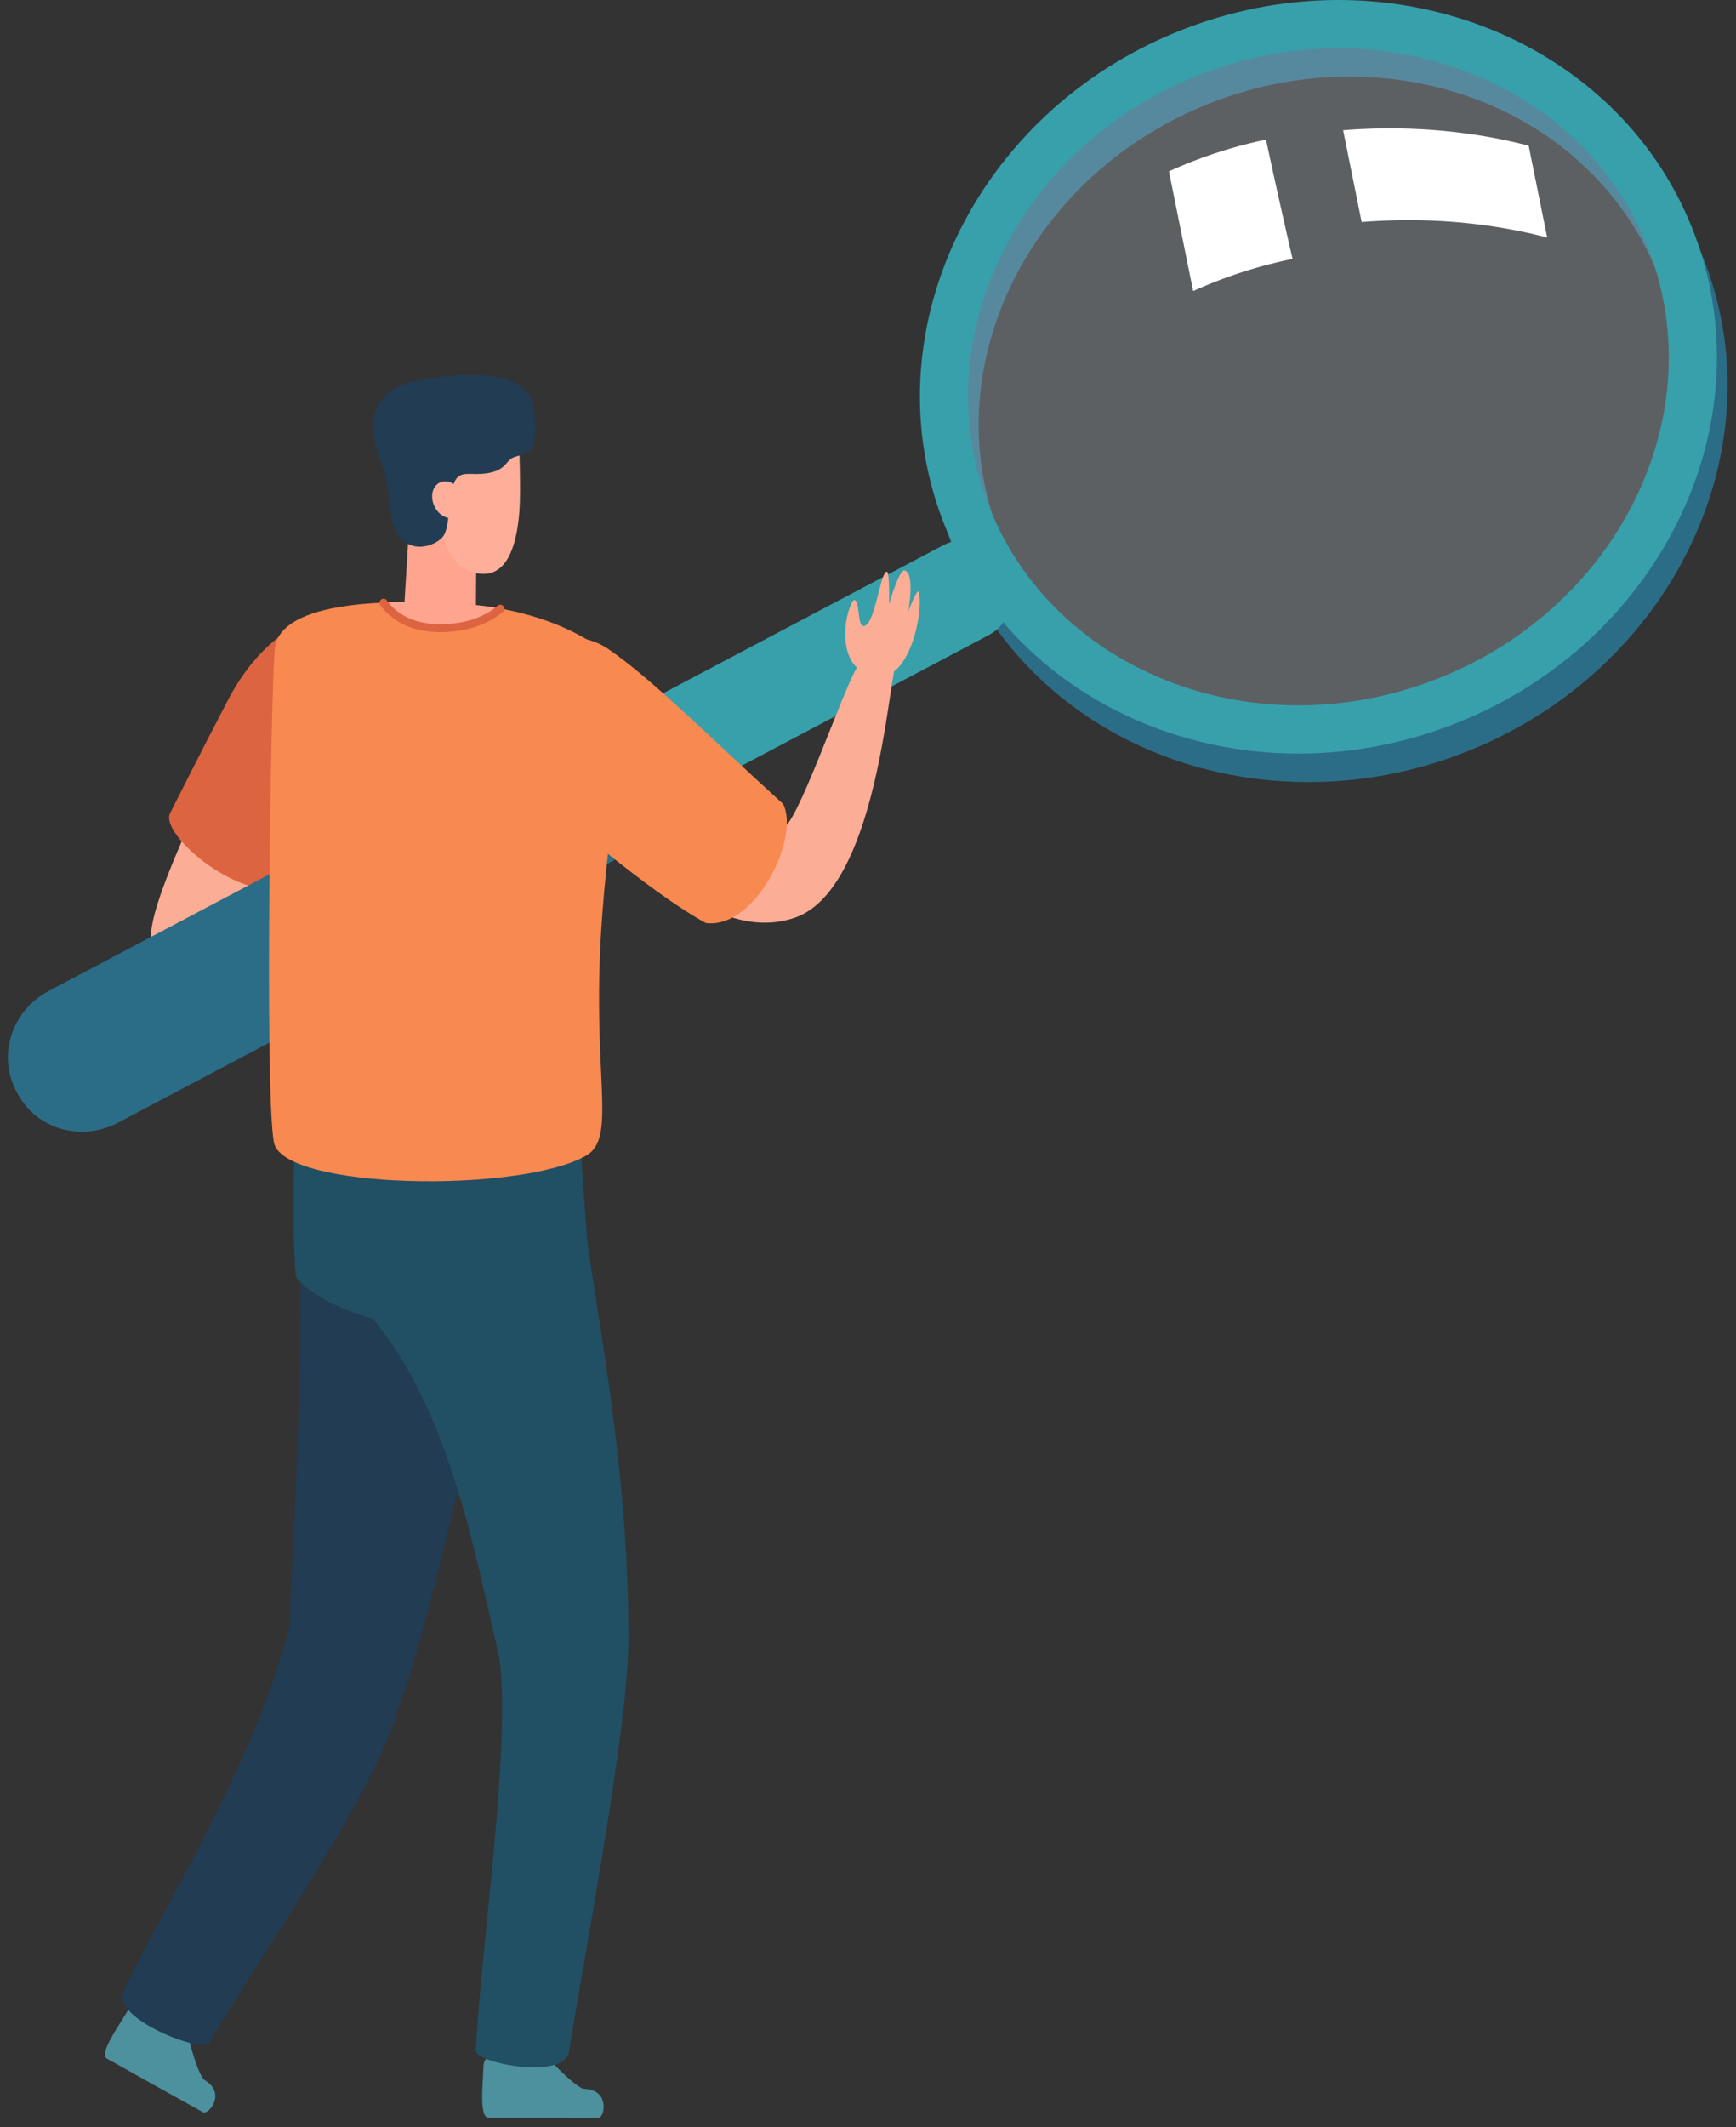 <svg width="120" height="147" fill="none" xmlns="http://www.w3.org/2000/svg"><rect width="100%" height="100%" fill="#333333" stroke="none"/><path d="M41.358 146.346c.457 0 .808-1.961-.964-2.003-.408-.007-1.814-1.354-2.398-2.038-.464-.529-4.543-1.213-4.578.48-.021 1.064-.33 3.547.351 3.554 1.667 0 5.444.007 7.589.007z" fill="#4D909E"/><path d="M27.37 71.488a143.22 143.22 0 0 1-6.28-4.224 76.488 76.488 0 0 1-2.982-2.236c-.408-.317-.788-.642-1.175-.966l.106-.247c.295-.67.626-1.375.977-2.073.704-1.41 1.463-2.835 2.237-4.246a196.23 196.23 0 0 1 2.384-4.245c.809-1.41 1.631-2.82 2.454-4.203.05-.085.085-.148.127-.226.928-1.833.204-4.083-1.618-5.014a3.71 3.71 0 0 0-5 1.63 264.712 264.712 0 0 0-2.23 4.477 223.104 223.104 0 0 0-2.151 4.52 139.577 139.577 0 0 0-2.054 4.634c-.33.79-.654 1.6-.963 2.461-.155.437-.303.882-.45 1.39-.07.26-.14.521-.211.867a6.728 6.728 0 0 0-.092.606c-.02.219-.049.564.007 1.051l.036.261c.084.642.421 1.241.984 1.65l.9.656.886.585c.591.367 1.175.727 1.759 1.058 1.167.67 2.327 1.29 3.495 1.89 1.167.6 2.342 1.17 3.516 1.728 1.182.557 2.349 1.1 3.559 1.636a1.927 1.927 0 0 0 2.398-.733 1.955 1.955 0 0 0-.62-2.687z" fill="#FCAD95"/><path d="M24.543 43.194c-1.808-1.586-6.063-.014-8.777 5.162-1.702 3.252-4.037 7.892-4.037 7.892-.612 1.685 5.936 6.953 8.946 4.668 0 0 2.187-5.02 4.022-8.66 1.203-2.39 3.123-6.191-.154-9.062z" fill="#DD6441"/><path d="M90.466 54.04c-11.294 0-20.964-6.41-24.65-16.325-4.936-13.322 2.73-28.512 17.09-33.871a29.508 29.508 0 0 1 10.36-1.89c11.293 0 20.97 6.41 24.649 16.325 4.936 13.322-2.729 28.512-17.09 33.872a29.506 29.506 0 0 1-10.359 1.89zm2.8-48.744a26.2 26.2 0 0 0-9.2 1.679C71.43 11.693 64.642 24.958 68.94 36.558c3.193 8.597 11.64 14.154 21.527 14.154a26.2 26.2 0 0 0 9.199-1.678c12.644-4.718 19.431-17.983 15.127-29.584-3.186-8.604-11.639-14.154-21.527-14.154z" fill="#2B6D87"/><path opacity=".3" d="M82.758 3.449C69.235 8.49 62.02 22.694 66.653 35.176 71.281 47.651 86 53.674 99.524 48.632c13.524-5.043 20.739-19.246 16.105-31.728C110.994 4.43 96.282-1.6 82.759 3.45z" fill="#BECAD3"/><path d="M65.086 35.754C70.03 49.07 85.734 55.55 100.094 50.19c14.361-5.352 22.026-20.55 17.09-33.871C112.247 2.997 96.536-3.477 82.175 1.883c-14.36 5.353-22.026 20.55-17.09 33.871zm48.975-18.272c4.304 11.594-2.482 24.866-15.127 29.584s-26.429-.882-30.726-12.475c-4.304-11.6 2.483-24.866 15.127-29.584C95.98.29 109.764 5.89 114.061 17.482z" fill="#37A0AB"/><path d="M89.348 17.891a471.132 471.132 0 0 1-1.835-8.244 32.1 32.1 0 0 0-6.71 2.194 3460.61 3460.61 0 0 0 1.675 8.272 32.233 32.233 0 0 1 6.87-2.222zM106.95 16.41c-.429-2.122-.858-4.238-1.28-6.34C101.69 9.035 97.337 8.647 92.843 9c.429 2.101.85 4.217 1.28 6.34 4.494-.353 8.84.035 12.827 1.072z" fill="#fff"/><path d="M8.726 75.401c-2.067 1.093-4.473.6-5.366-1.107-.9-1.706.057-3.97 2.124-5.063l59.56-31.474c2.067-1.093 2.89-.134 3.783 1.566.893 1.7 1.52 3.505-.548 4.598L8.726 75.4z" fill="#37A0AB"/><path d="M8.15 77.58c-2.54 1.34-5.64.438-6.928-2.01l-.12-.218c-1.286-2.461-.273-5.536 2.265-6.876l34.109-18.025c2.538-1.34 5.64-.437 6.927 2.01l.12.226c1.286 2.447.274 5.528-2.265 6.861L8.15 77.581z" fill="#2B6D87"/><path d="M14.022 145.951c.394.225 1.652-1.319.126-2.215-.351-.211-.928-2.073-1.11-2.954-.148-.692-3.39-3.273-4.234-1.806-.535.924-2.005 2.948-1.414 3.272 1.463.826 4.761 2.666 6.632 3.703z" fill="#4D909E"/><path d="M34.41 90.373s-4.29 20.98-6.934 27.8c-1.266 3.265-7.722-.635-7.61-2.955.535-11.093 1.07-21.29.865-29.09.598-.593 13.679 4.245 13.679 4.245z" fill="#213C53"/><path d="M19.978 112.517c1.147-4.485 8.82.895 7.504 5.656-1.624 5.846-9.34 16.741-13.052 23.025-.394.67-6.787-1.686-5.887-3.618 2.532-5.388 9.037-15.691 11.435-25.063z" fill="#213C53"/><path d="M20.45 88.222c1.533 2.151 10.078 6.065 20.43 1.545L40.05 78.2l-19.664.31s-.253 6.051.064 9.712z" fill="#214F64"/><path d="M32.567 41.79c5.661.452 11.435 3.322 11.146 6.961-.14 1.806-1.364 5.05-2.074 14.366-.851 11.071 1.118 15.444-1.132 16.741-4.522 2.596-20.958 2.363-21.577-.924-.654-3.49-.197-31.762.07-34.139.387-3.293 7.905-3.455 13.567-3.004z" fill="#F88950"/><path d="M59.157 46.27c-1.027 1.797-4.22 11.156-5.085 10.923-1.99-.67-3.368-2.003-4.909-3.385-1.589-1.432-3.572-4.507-5.717-5.254-4.487-1.573-6.013 3.963-3.312 6.7 3.621 3.674 9.22 10 14.747 8.18 5.218-1.714 6.337-13.886 6.87-16.728.48-2.468-2.186-1.467-2.594-.437z" fill="#FCAD95"/><path d="M42.096 44.88c3.024 2.073 7.195 6.284 12.033 10.67 1.182 2.27-1.856 8.667-5.338 8.23-4.03-2.2-10.338-7.772-10.338-7.772-8.214-6.347-1.385-14.576 3.643-11.128z" fill="#F88950"/><path d="m27.947 41.84 4.95.204.043-6.466-4.6-.219-.393 6.481z" fill="#FFA58F"/><path d="M35.886 30.69s.12 3.11.022 4.557c-.155 2.228-.753 4.386-2.448 4.407-2.11.028-3.143-2.292-3.03-4.506l-.008-4.436 5.464-.021z" fill="#FFAE99"/><path d="M27.18 36.206c-.253-.804-.33-2.892-.69-3.837-.358-.945-2.334-5.26 2.547-6.107.844-.148 7.58-1.48 7.904 2.13.289 3.195-.485 2.856-1.434 3.209-.598.225-.5 1.03-2.237 1.142-.907.064-1.638-.26-1.94.79-.366 1.255-.24 2.743-.64 3.441-.45.776-2.772 1.622-3.51-.768z" fill="#213C53"/><path d="M31.906 34.097c.302.656.127 1.39-.394 1.629-.52.24-1.188-.099-1.49-.762-.31-.663-.127-1.389.393-1.629.527-.24 1.196.099 1.49.762z" fill="#FFAE99"/><path d="M24.76 90.02c6.161 6.263 7.997 17.151 9.755 24.471.823 3.449 8.91 3.548 8.924-1.022.035-11.241-1.835-20.592-2.841-27.7-.007 0-18.72 1.325-15.837 4.251z" fill="#214F64"/><path d="M43.411 113.201c-.316-6.58-9.874-4.196-8.995.663 1.083 6.008-1.188 20.549-1.526 27.855-.035.811 6.154 2.088 6.456 0 .605-4.16 4.311-23.405 4.065-28.518z" fill="#214F64"/><path d="M34.578 42.052a19.374 19.374 0 0 0-2.011-.261c-1.927-.155-4.058-.233-6.062-.148.52.712 1.66 1.756 3.931 1.756 2.187 0 3.481-.776 4.142-1.347z" fill="#FFA58F"/><path d="M30.429 43.68c-2.3 0-3.523-1.015-4.142-1.868a.275.275 0 0 1 .063-.388.273.273 0 0 1 .387.064c.541.747 1.624 1.643 3.692 1.643 2.053 0 3.291-.698 3.973-1.277a.284.284 0 0 1 .394.029.286.286 0 0 1-.028.395c-.76.634-2.117 1.396-4.34 1.403z" fill="#DD6441"/><path d="M58.447 43.356c.098-1.198.506-1.868.556-1.882.478-.156.21 1.84.717 1.784.767-.085 1.118-3.71 1.575-3.759.218-.021.162 2.25.162 2.25s.682-2.384 1.055-2.328c.767.12.274 2.828.274 2.828s.654-1.77.739-1.297c.295 1.6-.69 5.585-2.42 5.712-2.552.183-2.756-2.109-2.658-3.308z" fill="#FCAD95"/></svg>
